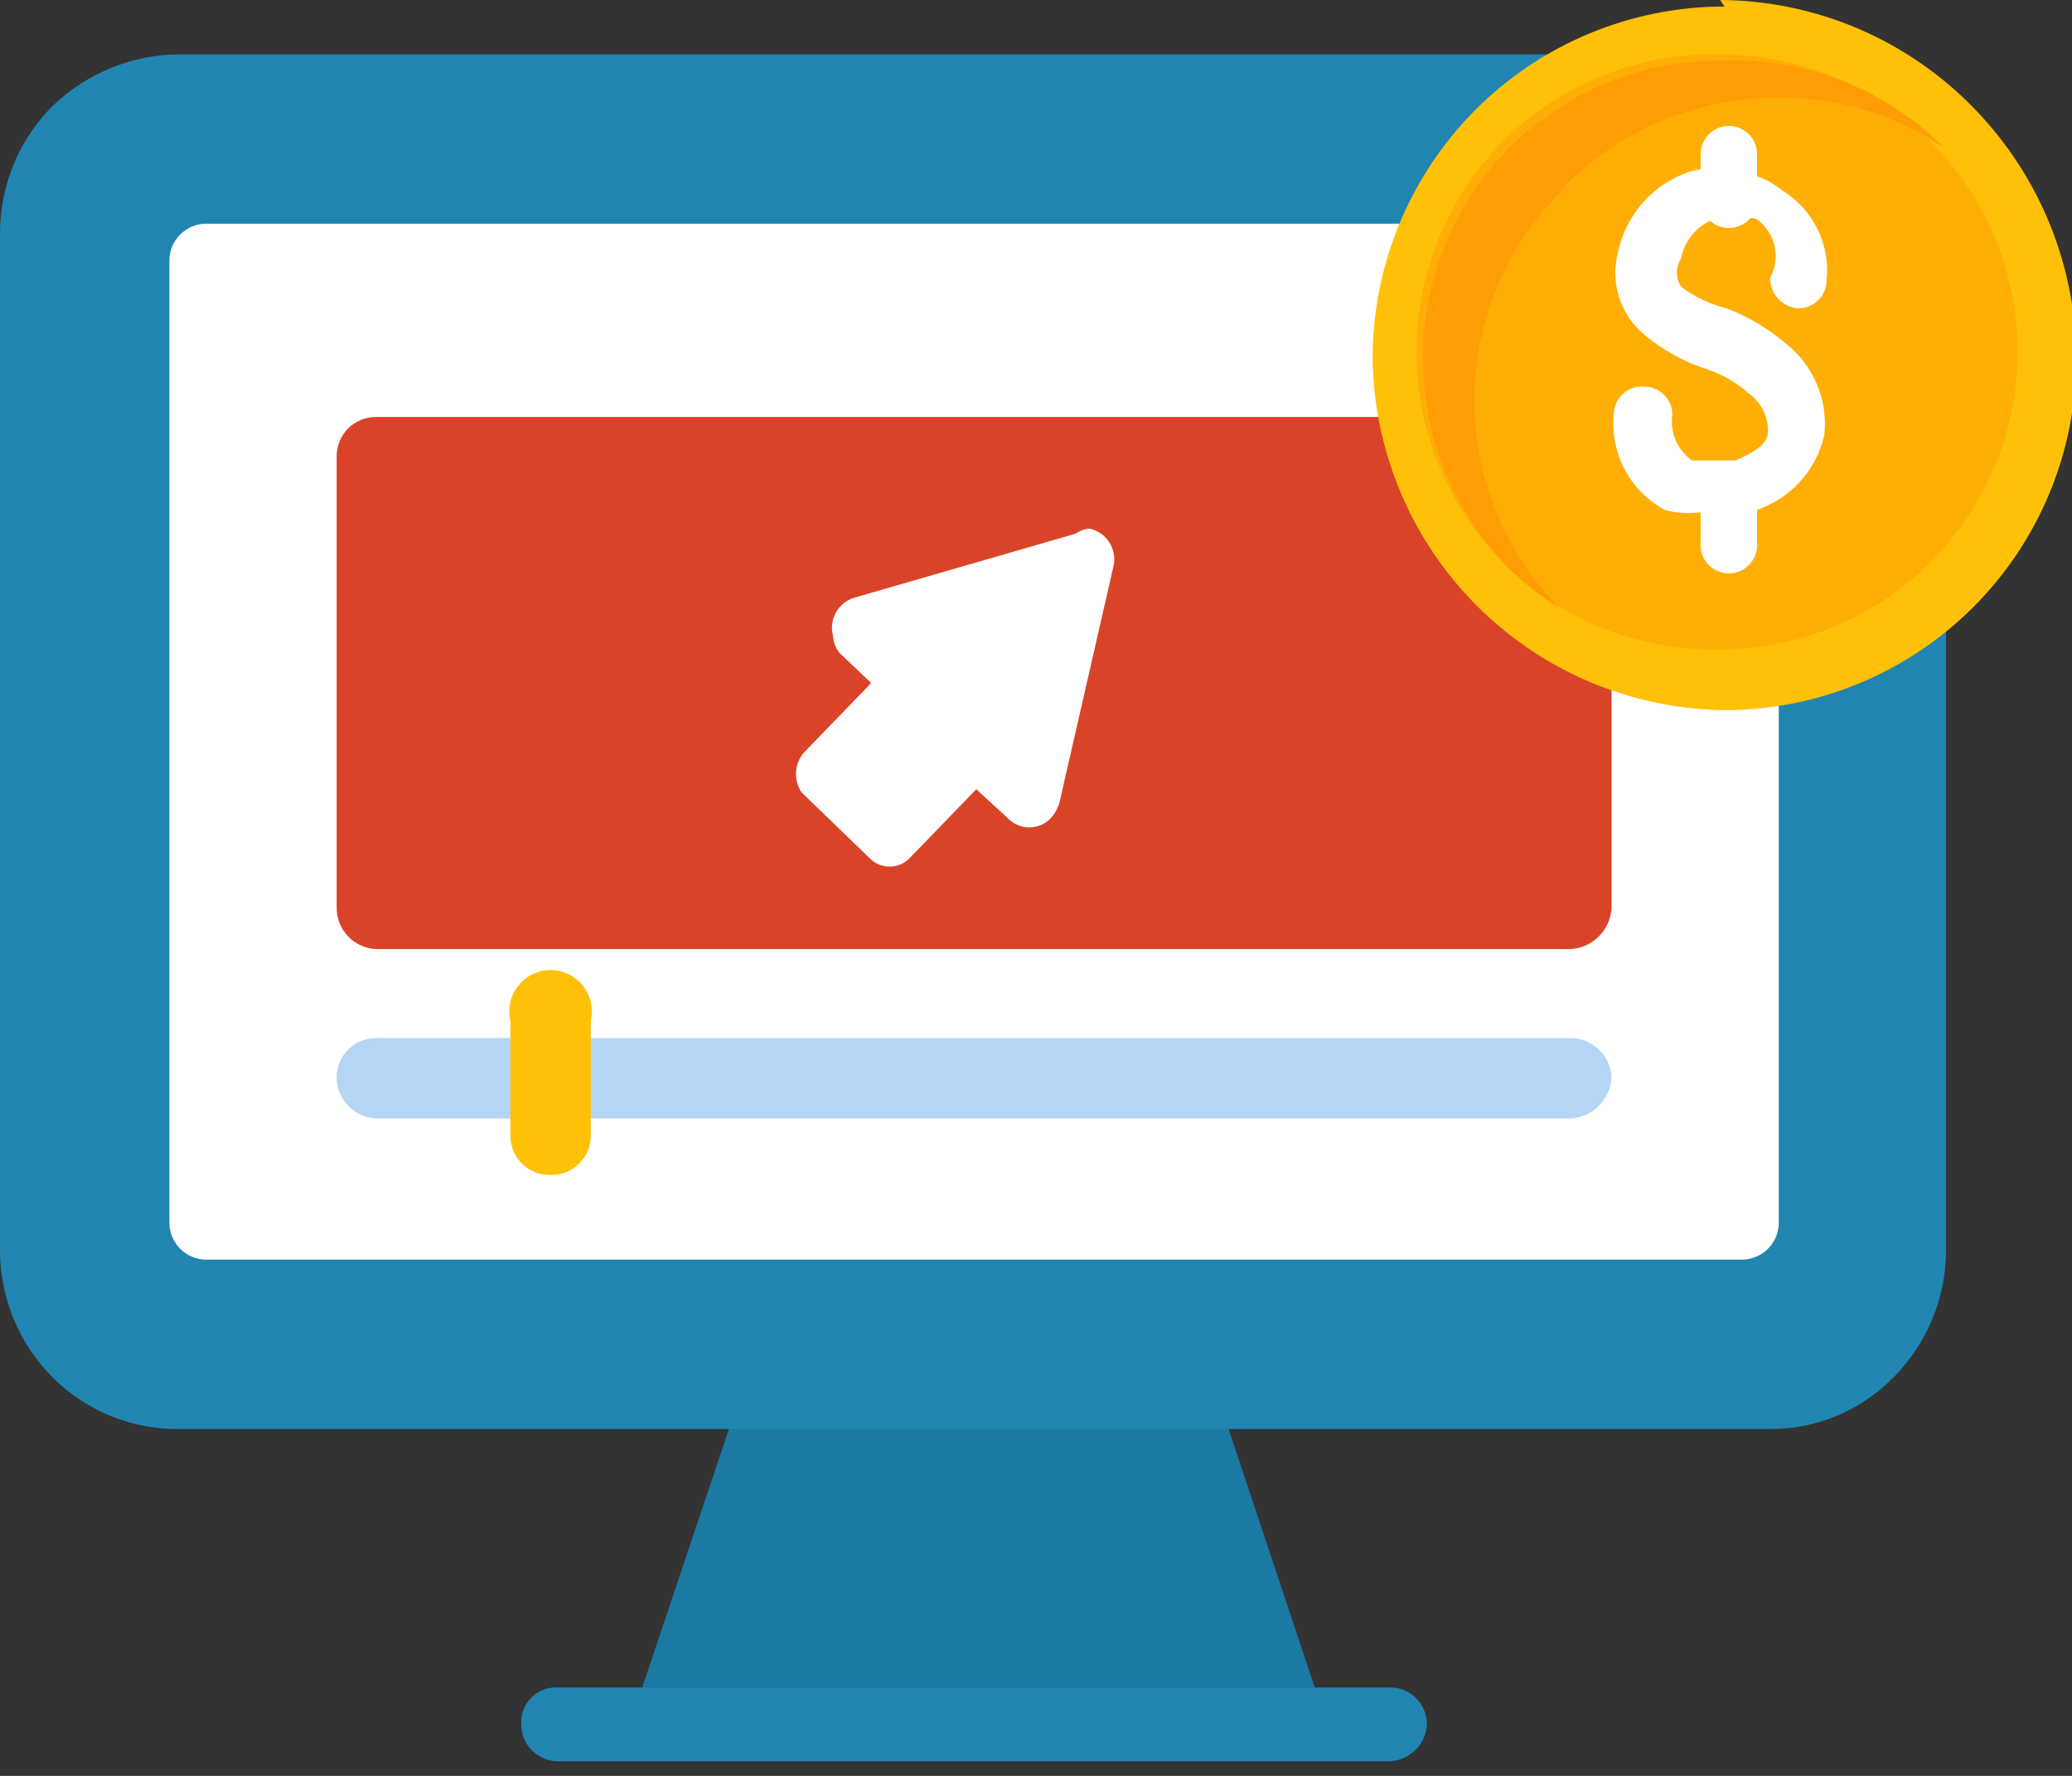 <svg width="112" height="96" viewBox="0 0 112 96" fill="none" xmlns="http://www.w3.org/2000/svg">
<rect x="0" y="0" width="112" height="96" fill="#333333" stroke="none"/>
<g clip-path="url(#clip0_979_416)">
<path fill-rule="evenodd" clip-rule="evenodd" d="M71.497 92.512L65.51 74.549C65.35 74.146 65.076 73.798 64.722 73.547C64.367 73.297 63.948 73.156 63.514 73.141H42.264C41.812 73.148 41.374 73.3 41.015 73.575C40.656 73.85 40.394 74.232 40.269 74.667L34.281 92.512H71.497Z" fill="#1B79A4"/>
<path fill-rule="evenodd" clip-rule="evenodd" d="M95.564 77.25H9.627C8.361 77.257 7.107 77.011 5.938 76.528C4.769 76.044 3.708 75.331 2.818 74.432C1.023 72.619 0.012 70.174 0 67.623V12.562C0.012 10.011 1.023 7.567 2.818 5.753C4.645 3.98 7.081 2.972 9.627 2.936H95.564C98.117 2.936 100.566 3.95 102.371 5.755C104.176 7.561 105.191 10.009 105.191 12.562V67.623C105.179 70.174 104.167 72.619 102.373 74.432C101.491 75.342 100.432 76.062 99.26 76.547C98.089 77.031 96.831 77.271 95.564 77.25Z" fill="#2185B2"/>
<path d="M94.155 12.092H11.153C10.051 12.092 9.157 12.985 9.157 14.088V66.096C9.157 67.198 10.051 68.092 11.153 68.092H94.155C95.257 68.092 96.151 67.198 96.151 66.096V14.088C96.151 12.985 95.257 12.092 94.155 12.092Z" fill="white"/>
<path fill-rule="evenodd" clip-rule="evenodd" d="M30.172 91.221C29.905 91.204 29.638 91.243 29.388 91.338C29.138 91.432 28.911 91.578 28.722 91.767C28.533 91.956 28.387 92.183 28.293 92.433C28.198 92.683 28.159 92.95 28.176 93.217C28.176 93.746 28.386 94.254 28.76 94.628C29.135 95.002 29.642 95.212 30.172 95.212H75.019C75.559 95.213 76.08 95.007 76.473 94.635C76.866 94.264 77.102 93.757 77.132 93.217C77.132 92.944 77.077 92.675 76.969 92.425C76.862 92.175 76.704 91.949 76.506 91.762C76.308 91.575 76.074 91.431 75.819 91.338C75.563 91.245 75.29 91.205 75.019 91.221H30.172Z" fill="#2185B2"/>
<path fill-rule="evenodd" clip-rule="evenodd" d="M87.112 33.811C87.083 33.229 86.839 32.678 86.427 32.266C86.015 31.853 85.464 31.609 84.881 31.581C84.444 31.58 84.017 31.715 83.659 31.968C83.302 32.22 83.031 32.577 82.885 32.99C81.711 30.055 79.246 25.476 79.246 24.654C79.246 24.094 79.023 23.556 78.627 23.16C78.231 22.764 77.693 22.541 77.133 22.541H20.311C19.75 22.541 19.213 22.764 18.817 23.16C18.42 23.556 18.198 24.094 18.198 24.654V49.074C18.197 49.645 18.416 50.196 18.809 50.611C19.202 51.026 19.74 51.274 20.311 51.304H84.881C85.464 51.276 86.015 51.032 86.427 50.619C86.839 50.207 87.083 49.656 87.112 49.074V33.811Z" fill="#D94428"/>
<path fill-rule="evenodd" clip-rule="evenodd" d="M20.311 56.117C19.75 56.117 19.213 56.34 18.817 56.736C18.42 57.132 18.198 57.67 18.198 58.23C18.197 58.802 18.416 59.352 18.809 59.768C19.202 60.183 19.74 60.431 20.311 60.461H84.881C85.464 60.433 86.015 60.188 86.427 59.776C86.839 59.364 87.083 58.813 87.112 58.23C87.082 57.659 86.834 57.122 86.418 56.728C86.003 56.335 85.453 56.116 84.881 56.117H20.311Z" fill="#B5D5F5"/>
<path fill-rule="evenodd" clip-rule="evenodd" d="M31.933 55.178C32.01 54.851 32.011 54.511 31.938 54.183C31.865 53.855 31.718 53.547 31.509 53.284C31.3 53.021 31.035 52.808 30.732 52.662C30.429 52.515 30.098 52.44 29.761 52.44C29.425 52.44 29.093 52.515 28.791 52.662C28.488 52.808 28.222 53.021 28.014 53.284C27.805 53.547 27.658 53.855 27.585 54.183C27.511 54.511 27.513 54.851 27.59 55.178V61.401C27.589 61.688 27.647 61.973 27.761 62.237C27.874 62.502 28.041 62.74 28.249 62.938C28.458 63.136 28.705 63.289 28.975 63.388C29.245 63.487 29.533 63.53 29.82 63.514C30.381 63.514 30.918 63.291 31.314 62.895C31.711 62.499 31.933 61.961 31.933 61.401V55.178Z" fill="#FFC107"/>
<path fill-rule="evenodd" clip-rule="evenodd" d="M92.981 0C95.546 0.014 98.083 0.541 100.442 1.549C102.8 2.557 104.934 4.026 106.717 5.87C110.235 9.487 112.213 14.326 112.235 19.371C112.235 24.415 110.231 29.253 106.664 32.819C103.098 36.386 98.26 38.39 93.216 38.39C88.191 38.329 83.389 36.306 79.835 32.752C76.281 29.198 74.258 24.396 74.197 19.371C74.197 16.873 74.689 14.4 75.645 12.093C76.601 9.785 78.002 7.689 79.768 5.923C81.534 4.157 83.63 2.756 85.938 1.8C88.245 0.844 90.719 0.352 93.216 0.352L92.981 0Z" fill="#FFC107"/>
<path fill-rule="evenodd" clip-rule="evenodd" d="M92.981 2.936C90.809 2.885 88.648 3.275 86.631 4.082C84.613 4.889 82.78 6.097 81.242 7.632C78.245 10.665 76.564 14.756 76.564 19.02C76.564 23.284 78.245 27.375 81.242 30.408C82.78 31.943 84.613 33.151 86.631 33.958C88.648 34.765 90.809 35.155 92.981 35.104C97.247 35.104 101.338 33.409 104.354 30.393C107.371 27.377 109.065 23.286 109.065 19.02C109.065 14.754 107.371 10.663 104.354 7.647C101.338 4.631 97.247 2.936 92.981 2.936Z" fill="#FFAE06"/>
<path fill-rule="evenodd" clip-rule="evenodd" d="M94.977 8.335C94.977 7.93 94.816 7.542 94.53 7.256C94.243 6.969 93.855 6.809 93.451 6.809C93.046 6.809 92.658 6.969 92.371 7.256C92.085 7.542 91.924 7.93 91.924 8.335V10.8C91.924 11.205 92.085 11.593 92.371 11.879C92.658 12.166 93.046 12.326 93.451 12.326C93.855 12.326 94.243 12.166 94.53 11.879C94.816 11.593 94.977 11.205 94.977 10.8V8.335Z" fill="white"/>
<path fill-rule="evenodd" clip-rule="evenodd" d="M94.977 27.237C94.977 26.832 94.816 26.444 94.53 26.158C94.244 25.872 93.856 25.711 93.451 25.711C93.046 25.711 92.658 25.872 92.371 26.158C92.085 26.444 91.924 26.832 91.924 27.237V29.35C91.908 29.56 91.936 29.772 92.005 29.971C92.075 30.169 92.184 30.352 92.328 30.506C92.471 30.661 92.645 30.784 92.838 30.868C93.031 30.952 93.24 30.994 93.451 30.994C93.661 30.994 93.87 30.952 94.063 30.868C94.256 30.784 94.43 30.661 94.573 30.506C94.717 30.352 94.827 30.169 94.896 29.971C94.966 29.772 94.993 29.56 94.977 29.35V27.237Z" fill="white"/>
<path fill-rule="evenodd" clip-rule="evenodd" d="M95.681 15.028C95.68 15.444 95.837 15.846 96.121 16.151C96.404 16.456 96.792 16.642 97.208 16.672C97.612 16.672 98.001 16.511 98.287 16.225C98.573 15.939 98.734 15.55 98.734 15.146C98.833 14.204 98.666 13.253 98.251 12.402C97.836 11.551 97.189 10.834 96.386 10.332C95.684 9.748 94.828 9.381 93.92 9.276C93.075 9.046 92.183 9.046 91.338 9.276C90.37 9.6 89.504 10.172 88.824 10.934C88.145 11.695 87.676 12.621 87.463 13.62C87.248 14.42 87.266 15.265 87.516 16.056C87.766 16.846 88.236 17.549 88.872 18.081C89.869 18.929 91.027 19.568 92.277 19.959C93.098 20.238 93.856 20.677 94.507 21.25C94.846 21.486 95.121 21.803 95.305 22.172C95.49 22.541 95.579 22.951 95.564 23.364C95.564 24.068 94.625 24.538 93.803 24.89H92.512H91.455C91.07 24.615 90.768 24.24 90.582 23.805C90.395 23.37 90.332 22.893 90.398 22.424C90.398 22.02 90.238 21.631 89.951 21.345C89.665 21.059 89.277 20.898 88.872 20.898C88.662 20.882 88.451 20.91 88.252 20.979C88.053 21.048 87.871 21.158 87.716 21.302C87.562 21.445 87.439 21.619 87.355 21.812C87.271 22.005 87.228 22.214 87.228 22.424C87.133 23.468 87.35 24.516 87.852 25.436C88.353 26.356 89.117 27.105 90.046 27.59C90.857 27.78 91.701 27.78 92.512 27.59H94.86C95.794 27.3 96.634 26.766 97.294 26.044C97.954 25.322 98.411 24.438 98.616 23.481C98.713 22.547 98.569 21.604 98.199 20.742C97.83 19.879 97.246 19.125 96.503 18.55C95.562 17.747 94.49 17.112 93.333 16.672C92.442 16.448 91.604 16.049 90.868 15.498C90.721 15.27 90.644 15.005 90.644 14.735C90.644 14.464 90.721 14.199 90.868 13.972C90.957 13.498 91.165 13.056 91.473 12.685C91.781 12.316 92.179 12.031 92.629 11.858C92.833 11.771 93.053 11.726 93.275 11.726C93.497 11.726 93.716 11.771 93.92 11.858C94.263 11.742 94.634 11.742 94.977 11.858C95.458 12.212 95.795 12.728 95.925 13.311C96.054 13.894 95.968 14.504 95.681 15.028Z" fill="white"/>
<path fill-rule="evenodd" clip-rule="evenodd" d="M84.528 10.096C86.061 8.545 87.89 7.319 89.908 6.492C91.925 5.665 94.088 5.253 96.269 5.282C99.408 5.276 102.477 6.218 105.074 7.982C103.544 6.436 101.712 5.221 99.692 4.413C97.672 3.605 95.508 3.221 93.334 3.286C91.161 3.235 89.001 3.625 86.983 4.432C84.965 5.239 83.132 6.447 81.594 7.982C78.597 11.015 76.916 15.107 76.916 19.37C76.916 23.634 78.597 27.726 81.594 30.758C82.411 31.562 83.317 32.27 84.294 32.871C81.347 29.884 79.695 25.856 79.695 21.66C79.695 17.463 81.347 13.435 84.294 10.448L84.528 10.096Z" fill="#FF9D05"/>
<g clip-path="url(#clip1_979_416)">
<path fill-rule="evenodd" clip-rule="evenodd" d="M52.773 42.664L49.243 46.313C49.105 46.475 48.934 46.606 48.741 46.698C48.548 46.789 48.339 46.839 48.126 46.845C47.912 46.85 47.7 46.81 47.504 46.728C47.307 46.646 47.129 46.523 46.983 46.368L43.334 42.839C43.12 42.522 43.013 42.145 43.029 41.763C43.045 41.381 43.184 41.014 43.424 40.716L47.091 36.923L45.354 35.269C45.158 34.998 45.043 34.678 45.02 34.344C44.915 33.92 44.978 33.472 45.195 33.093C45.412 32.713 45.767 32.432 46.186 32.308L58.145 28.849C58.366 28.687 58.629 28.592 58.902 28.576C59.337 28.673 59.717 28.937 59.959 29.312C60.201 29.687 60.286 30.143 60.195 30.579L57.284 43.317C57.196 43.67 57.019 43.996 56.77 44.262C56.618 44.412 56.439 44.531 56.241 44.61C56.043 44.69 55.832 44.73 55.619 44.727C55.406 44.724 55.195 44.679 54.999 44.595C54.804 44.51 54.627 44.387 54.479 44.234L52.773 42.664Z" fill="white"/>
</g>
</g>
<defs>
<clipPath id="clip0_979_416">
<rect width="112" height="95.212" fill="white"/>
</clipPath>
<clipPath id="clip1_979_416">
<rect width="15.552" height="20.825" fill="white" transform="translate(59.378 27.264) rotate(70.161)"/>
</clipPath>
</defs>
</svg>
